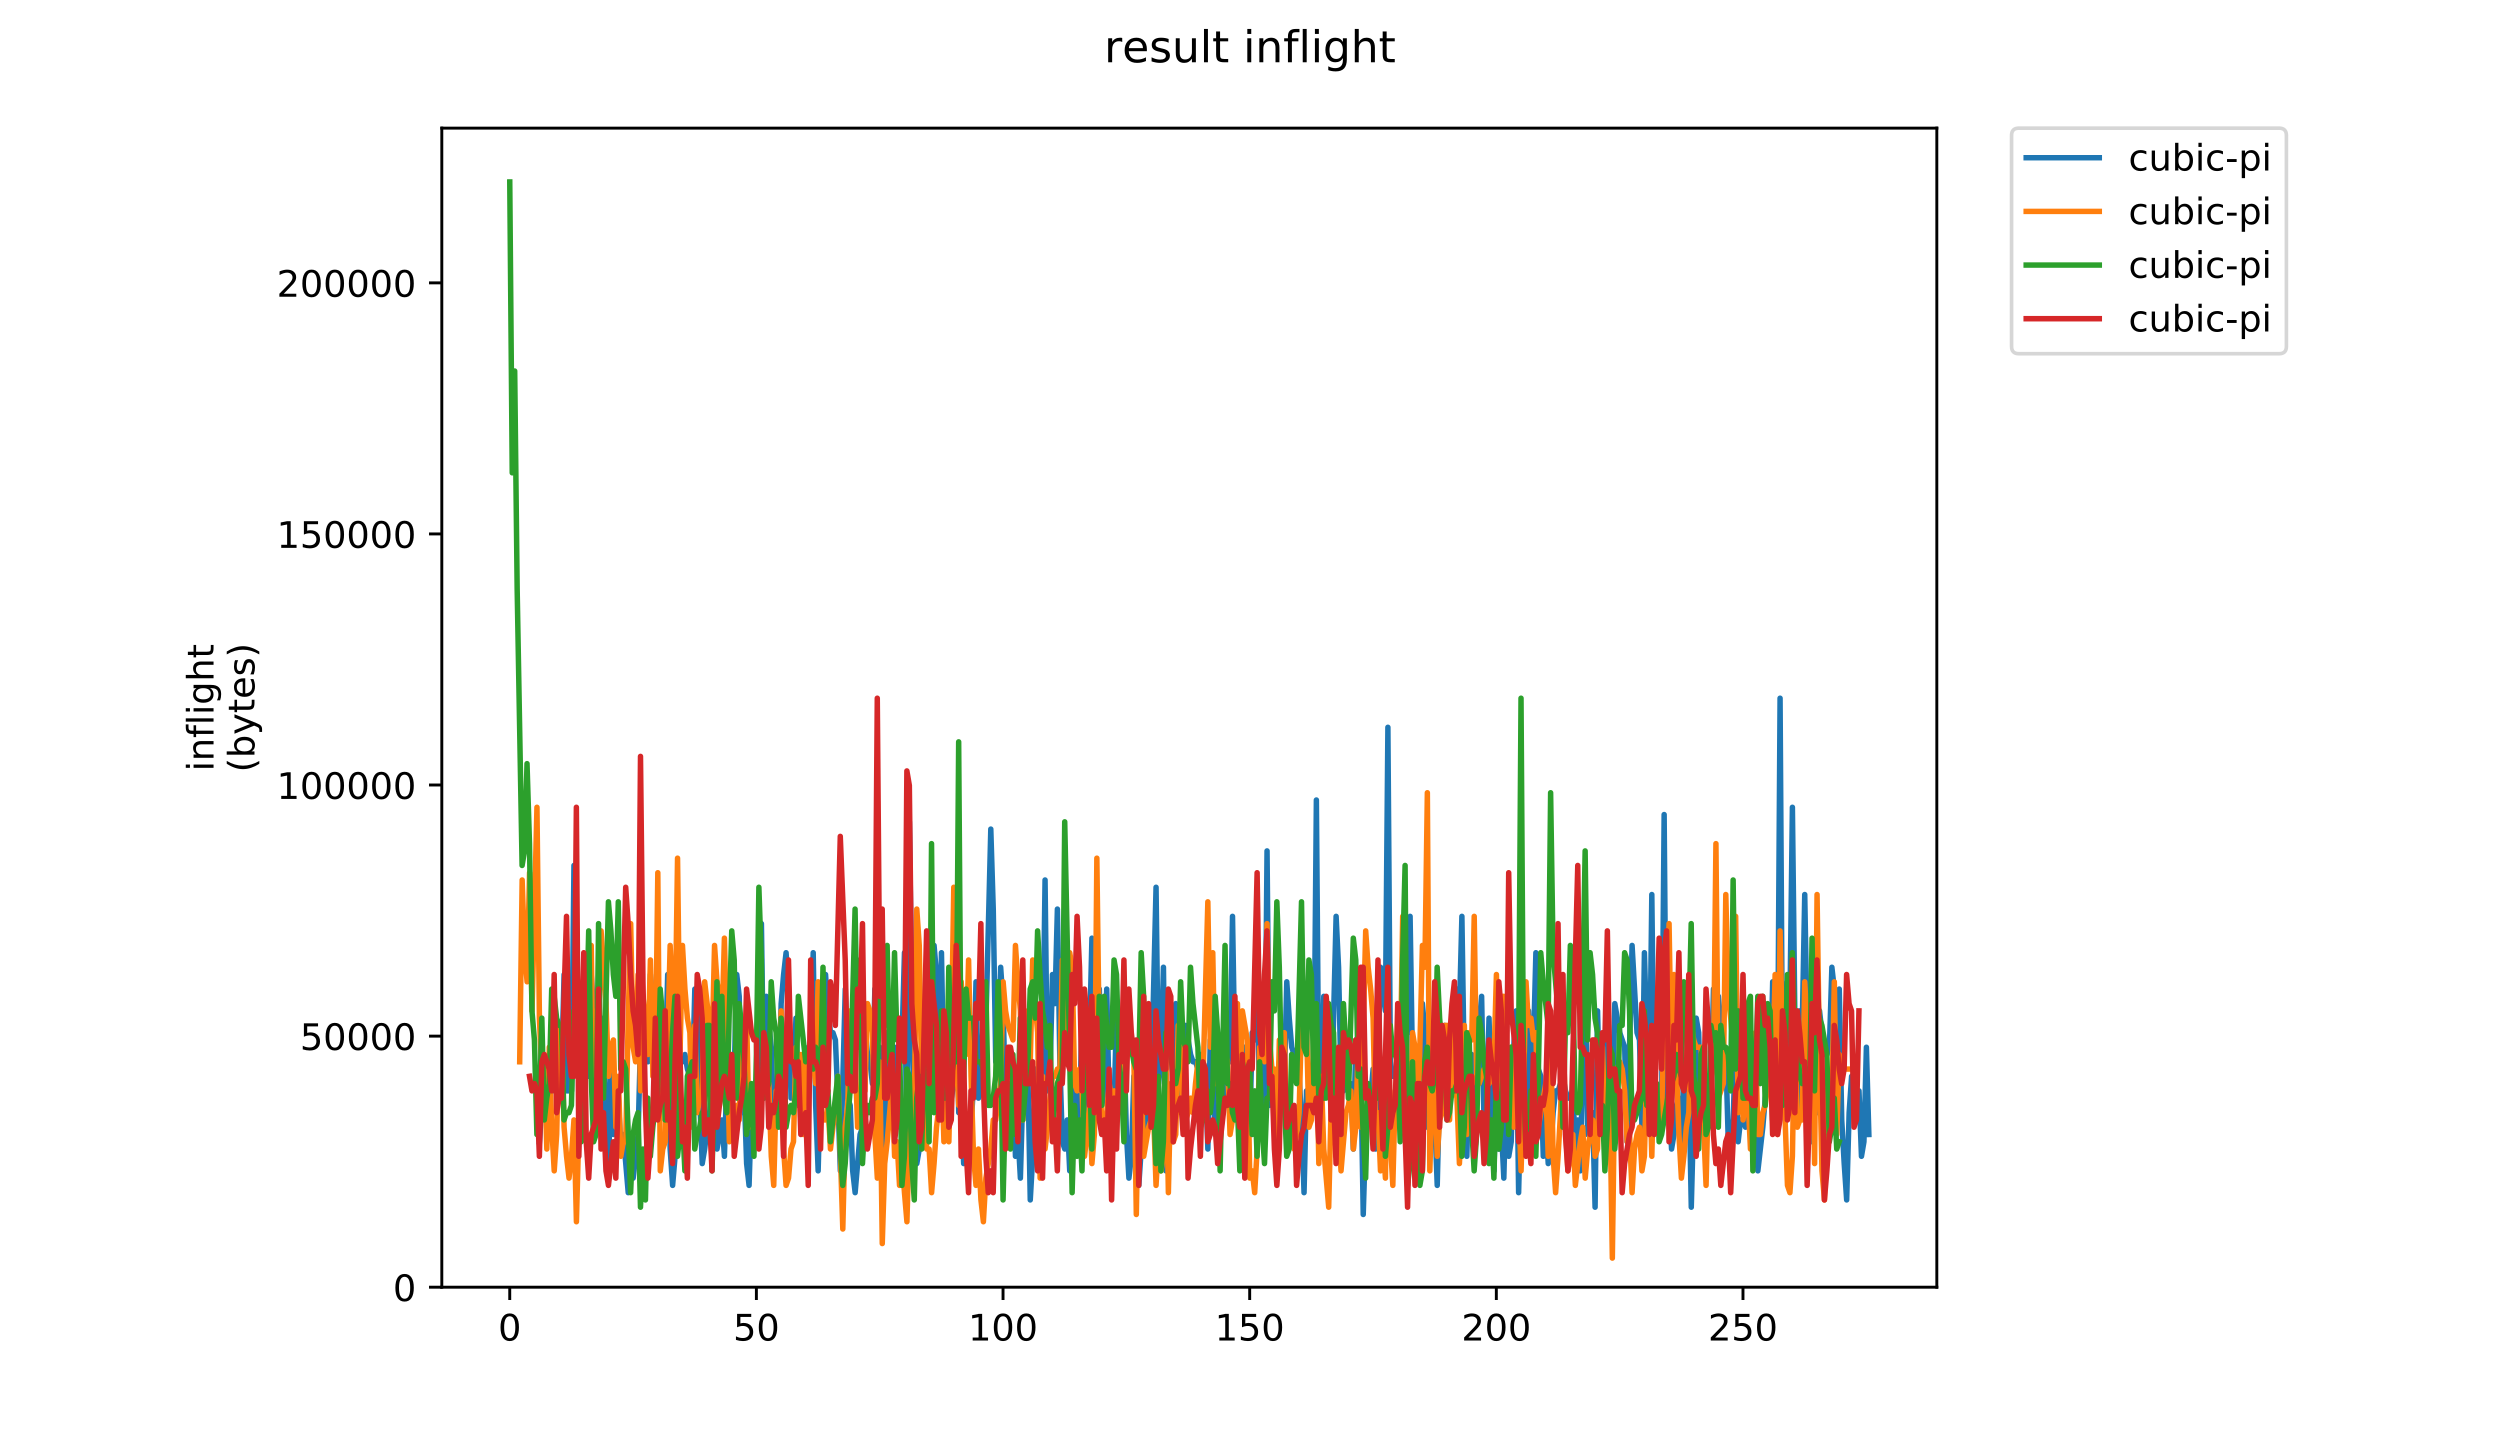<?xml version="1.0" encoding="utf-8" standalone="no"?>
<!DOCTYPE svg PUBLIC "-//W3C//DTD SVG 1.1//EN"
  "http://www.w3.org/Graphics/SVG/1.1/DTD/svg11.dtd">
<!-- Created with matplotlib (https://matplotlib.org/) -->
<svg height="396pt" version="1.1" viewBox="0 0 684 396" width="684pt" xmlns="http://www.w3.org/2000/svg" xmlns:xlink="http://www.w3.org/1999/xlink">
 <defs>
  <style type="text/css">
*{stroke-linecap:butt;stroke-linejoin:round;}
  </style>
 </defs>
 <g id="figure_1">
  <g id="patch_1">
   <path d="M 0 396 
L 684 396 
L 684 0 
L 0 0 
z
" style="fill:#ffffff;"/>
  </g>
  <g id="axes_1">
   <g id="patch_2">
    <path d="M 120.879 352.174 
L 529.913 352.174 
L 529.913 35.062 
L 120.879 35.062 
z
" style="fill:#ffffff;"/>
   </g>
   <g id="matplotlib.axis_1">
    <g id="xtick_1">
     <g id="line2d_1">
      <defs>
       <path d="M 0 0 
L 0 3.5 
" id="m11967d2ea1" style="stroke:#000000;stroke-width:0.8;"/>
      </defs>
      <g>
       <use style="stroke:#000000;stroke-width:0.8;" x="139.464" xlink:href="#m11967d2ea1" y="352.174"/>
      </g>
     </g>
     <g id="text_1">
      <!-- 0 -->
      <defs>
       <path d="M 31.781 66.406 
Q 24.172 66.406 20.328 58.906 
Q 16.5 51.422 16.5 36.375 
Q 16.5 21.391 20.328 13.891 
Q 24.172 6.391 31.781 6.391 
Q 39.453 6.391 43.281 13.891 
Q 47.125 21.391 47.125 36.375 
Q 47.125 51.422 43.281 58.906 
Q 39.453 66.406 31.781 66.406 
z
M 31.781 74.219 
Q 44.047 74.219 50.516 64.516 
Q 56.984 54.828 56.984 36.375 
Q 56.984 17.969 50.516 8.266 
Q 44.047 -1.422 31.781 -1.422 
Q 19.531 -1.422 13.062 8.266 
Q 6.594 17.969 6.594 36.375 
Q 6.594 54.828 13.062 64.516 
Q 19.531 74.219 31.781 74.219 
z
" id="DejaVuSans-48"/>
      </defs>
      <g transform="translate(136.283 366.773)scale(0.1 -0.1)">
       <use xlink:href="#DejaVuSans-48"/>
      </g>
     </g>
    </g>
    <g id="xtick_2">
     <g id="line2d_2">
      <g>
       <use style="stroke:#000000;stroke-width:0.8;" x="206.947" xlink:href="#m11967d2ea1" y="352.174"/>
      </g>
     </g>
     <g id="text_2">
      <!-- 50 -->
      <defs>
       <path d="M 10.797 72.906 
L 49.516 72.906 
L 49.516 64.594 
L 19.828 64.594 
L 19.828 46.734 
Q 21.969 47.469 24.109 47.828 
Q 26.266 48.188 28.422 48.188 
Q 40.625 48.188 47.75 41.5 
Q 54.891 34.812 54.891 23.391 
Q 54.891 11.625 47.562 5.094 
Q 40.234 -1.422 26.906 -1.422 
Q 22.312 -1.422 17.547 -0.641 
Q 12.797 0.141 7.719 1.703 
L 7.719 11.625 
Q 12.109 9.234 16.797 8.062 
Q 21.484 6.891 26.703 6.891 
Q 35.156 6.891 40.078 11.328 
Q 45.016 15.766 45.016 23.391 
Q 45.016 31 40.078 35.438 
Q 35.156 39.891 26.703 39.891 
Q 22.75 39.891 18.812 39.016 
Q 14.891 38.141 10.797 36.281 
z
" id="DejaVuSans-53"/>
      </defs>
      <g transform="translate(200.585 366.773)scale(0.1 -0.1)">
       <use xlink:href="#DejaVuSans-53"/>
       <use x="63.623" xlink:href="#DejaVuSans-48"/>
      </g>
     </g>
    </g>
    <g id="xtick_3">
     <g id="line2d_3">
      <g>
       <use style="stroke:#000000;stroke-width:0.8;" x="274.43" xlink:href="#m11967d2ea1" y="352.174"/>
      </g>
     </g>
     <g id="text_3">
      <!-- 100 -->
      <defs>
       <path d="M 12.406 8.297 
L 28.516 8.297 
L 28.516 63.922 
L 10.984 60.406 
L 10.984 69.391 
L 28.422 72.906 
L 38.281 72.906 
L 38.281 8.297 
L 54.391 8.297 
L 54.391 0 
L 12.406 0 
z
" id="DejaVuSans-49"/>
      </defs>
      <g transform="translate(264.886 366.773)scale(0.1 -0.1)">
       <use xlink:href="#DejaVuSans-49"/>
       <use x="63.623" xlink:href="#DejaVuSans-48"/>
       <use x="127.246" xlink:href="#DejaVuSans-48"/>
      </g>
     </g>
    </g>
    <g id="xtick_4">
     <g id="line2d_4">
      <g>
       <use style="stroke:#000000;stroke-width:0.8;" x="341.913" xlink:href="#m11967d2ea1" y="352.174"/>
      </g>
     </g>
     <g id="text_4">
      <!-- 150 -->
      <g transform="translate(332.369 366.773)scale(0.1 -0.1)">
       <use xlink:href="#DejaVuSans-49"/>
       <use x="63.623" xlink:href="#DejaVuSans-53"/>
       <use x="127.246" xlink:href="#DejaVuSans-48"/>
      </g>
     </g>
    </g>
    <g id="xtick_5">
     <g id="line2d_5">
      <g>
       <use style="stroke:#000000;stroke-width:0.8;" x="409.396" xlink:href="#m11967d2ea1" y="352.174"/>
      </g>
     </g>
     <g id="text_5">
      <!-- 200 -->
      <defs>
       <path d="M 19.188 8.297 
L 53.609 8.297 
L 53.609 0 
L 7.328 0 
L 7.328 8.297 
Q 12.938 14.109 22.625 23.891 
Q 32.328 33.688 34.812 36.531 
Q 39.547 41.844 41.422 45.531 
Q 43.312 49.219 43.312 52.781 
Q 43.312 58.594 39.234 62.25 
Q 35.156 65.922 28.609 65.922 
Q 23.969 65.922 18.812 64.312 
Q 13.672 62.703 7.812 59.422 
L 7.812 69.391 
Q 13.766 71.781 18.938 73 
Q 24.125 74.219 28.422 74.219 
Q 39.75 74.219 46.484 68.547 
Q 53.219 62.891 53.219 53.422 
Q 53.219 48.922 51.531 44.891 
Q 49.859 40.875 45.406 35.406 
Q 44.188 33.984 37.641 27.219 
Q 31.109 20.453 19.188 8.297 
z
" id="DejaVuSans-50"/>
      </defs>
      <g transform="translate(399.852 366.773)scale(0.1 -0.1)">
       <use xlink:href="#DejaVuSans-50"/>
       <use x="63.623" xlink:href="#DejaVuSans-48"/>
       <use x="127.246" xlink:href="#DejaVuSans-48"/>
      </g>
     </g>
    </g>
    <g id="xtick_6">
     <g id="line2d_6">
      <g>
       <use style="stroke:#000000;stroke-width:0.8;" x="476.879" xlink:href="#m11967d2ea1" y="352.174"/>
      </g>
     </g>
     <g id="text_6">
      <!-- 250 -->
      <g transform="translate(467.335 366.773)scale(0.1 -0.1)">
       <use xlink:href="#DejaVuSans-50"/>
       <use x="63.623" xlink:href="#DejaVuSans-53"/>
       <use x="127.246" xlink:href="#DejaVuSans-48"/>
      </g>
     </g>
    </g>
   </g>
   <g id="matplotlib.axis_2">
    <g id="ytick_1">
     <g id="line2d_7">
      <defs>
       <path d="M 0 0 
L -3.5 0 
" id="m19a91e8e58" style="stroke:#000000;stroke-width:0.8;"/>
      </defs>
      <g>
       <use style="stroke:#000000;stroke-width:0.8;" x="120.879" xlink:href="#m19a91e8e58" y="352.174"/>
      </g>
     </g>
     <g id="text_7">
      <!-- 0 -->
      <g transform="translate(107.516 355.973)scale(0.1 -0.1)">
       <use xlink:href="#DejaVuSans-48"/>
      </g>
     </g>
    </g>
    <g id="ytick_2">
     <g id="line2d_8">
      <g>
       <use style="stroke:#000000;stroke-width:0.8;" x="120.879" xlink:href="#m19a91e8e58" y="283.479"/>
      </g>
     </g>
     <g id="text_8">
      <!-- 50000 -->
      <g transform="translate(82.066 287.278)scale(0.1 -0.1)">
       <use xlink:href="#DejaVuSans-53"/>
       <use x="63.623" xlink:href="#DejaVuSans-48"/>
       <use x="127.246" xlink:href="#DejaVuSans-48"/>
       <use x="190.869" xlink:href="#DejaVuSans-48"/>
       <use x="254.492" xlink:href="#DejaVuSans-48"/>
      </g>
     </g>
    </g>
    <g id="ytick_3">
     <g id="line2d_9">
      <g>
       <use style="stroke:#000000;stroke-width:0.8;" x="120.879" xlink:href="#m19a91e8e58" y="214.784"/>
      </g>
     </g>
     <g id="text_9">
      <!-- 100000 -->
      <g transform="translate(75.704 218.583)scale(0.1 -0.1)">
       <use xlink:href="#DejaVuSans-49"/>
       <use x="63.623" xlink:href="#DejaVuSans-48"/>
       <use x="127.246" xlink:href="#DejaVuSans-48"/>
       <use x="190.869" xlink:href="#DejaVuSans-48"/>
       <use x="254.492" xlink:href="#DejaVuSans-48"/>
       <use x="318.115" xlink:href="#DejaVuSans-48"/>
      </g>
     </g>
    </g>
    <g id="ytick_4">
     <g id="line2d_10">
      <g>
       <use style="stroke:#000000;stroke-width:0.8;" x="120.879" xlink:href="#m19a91e8e58" y="146.089"/>
      </g>
     </g>
     <g id="text_10">
      <!-- 150000 -->
      <g transform="translate(75.704 149.888)scale(0.1 -0.1)">
       <use xlink:href="#DejaVuSans-49"/>
       <use x="63.623" xlink:href="#DejaVuSans-53"/>
       <use x="127.246" xlink:href="#DejaVuSans-48"/>
       <use x="190.869" xlink:href="#DejaVuSans-48"/>
       <use x="254.492" xlink:href="#DejaVuSans-48"/>
       <use x="318.115" xlink:href="#DejaVuSans-48"/>
      </g>
     </g>
    </g>
    <g id="ytick_5">
     <g id="line2d_11">
      <g>
       <use style="stroke:#000000;stroke-width:0.8;" x="120.879" xlink:href="#m19a91e8e58" y="77.394"/>
      </g>
     </g>
     <g id="text_11">
      <!-- 200000 -->
      <g transform="translate(75.704 81.193)scale(0.1 -0.1)">
       <use xlink:href="#DejaVuSans-50"/>
       <use x="63.623" xlink:href="#DejaVuSans-48"/>
       <use x="127.246" xlink:href="#DejaVuSans-48"/>
       <use x="190.869" xlink:href="#DejaVuSans-48"/>
       <use x="254.492" xlink:href="#DejaVuSans-48"/>
       <use x="318.115" xlink:href="#DejaVuSans-48"/>
      </g>
     </g>
    </g>
    <g id="text_12">
     <!-- inflight -->
     <defs>
      <path d="M 9.422 54.688 
L 18.406 54.688 
L 18.406 0 
L 9.422 0 
z
M 9.422 75.984 
L 18.406 75.984 
L 18.406 64.594 
L 9.422 64.594 
z
" id="DejaVuSans-105"/>
      <path d="M 54.891 33.016 
L 54.891 0 
L 45.906 0 
L 45.906 32.719 
Q 45.906 40.484 42.875 44.328 
Q 39.844 48.188 33.797 48.188 
Q 26.516 48.188 22.312 43.547 
Q 18.109 38.922 18.109 30.906 
L 18.109 0 
L 9.078 0 
L 9.078 54.688 
L 18.109 54.688 
L 18.109 46.188 
Q 21.344 51.125 25.703 53.562 
Q 30.078 56 35.797 56 
Q 45.219 56 50.047 50.172 
Q 54.891 44.344 54.891 33.016 
z
" id="DejaVuSans-110"/>
      <path d="M 37.109 75.984 
L 37.109 68.5 
L 28.516 68.5 
Q 23.688 68.5 21.797 66.547 
Q 19.922 64.594 19.922 59.516 
L 19.922 54.688 
L 34.719 54.688 
L 34.719 47.703 
L 19.922 47.703 
L 19.922 0 
L 10.891 0 
L 10.891 47.703 
L 2.297 47.703 
L 2.297 54.688 
L 10.891 54.688 
L 10.891 58.5 
Q 10.891 67.625 15.141 71.797 
Q 19.391 75.984 28.609 75.984 
z
" id="DejaVuSans-102"/>
      <path d="M 9.422 75.984 
L 18.406 75.984 
L 18.406 0 
L 9.422 0 
z
" id="DejaVuSans-108"/>
      <path d="M 45.406 27.984 
Q 45.406 37.75 41.375 43.109 
Q 37.359 48.484 30.078 48.484 
Q 22.859 48.484 18.828 43.109 
Q 14.797 37.75 14.797 27.984 
Q 14.797 18.266 18.828 12.891 
Q 22.859 7.516 30.078 7.516 
Q 37.359 7.516 41.375 12.891 
Q 45.406 18.266 45.406 27.984 
z
M 54.391 6.781 
Q 54.391 -7.172 48.188 -13.984 
Q 42 -20.797 29.203 -20.797 
Q 24.469 -20.797 20.266 -20.094 
Q 16.062 -19.391 12.109 -17.922 
L 12.109 -9.188 
Q 16.062 -11.328 19.922 -12.344 
Q 23.781 -13.375 27.781 -13.375 
Q 36.625 -13.375 41.016 -8.766 
Q 45.406 -4.156 45.406 5.172 
L 45.406 9.625 
Q 42.625 4.781 38.281 2.391 
Q 33.938 0 27.875 0 
Q 17.828 0 11.672 7.656 
Q 5.516 15.328 5.516 27.984 
Q 5.516 40.672 11.672 48.328 
Q 17.828 56 27.875 56 
Q 33.938 56 38.281 53.609 
Q 42.625 51.219 45.406 46.391 
L 45.406 54.688 
L 54.391 54.688 
z
" id="DejaVuSans-103"/>
      <path d="M 54.891 33.016 
L 54.891 0 
L 45.906 0 
L 45.906 32.719 
Q 45.906 40.484 42.875 44.328 
Q 39.844 48.188 33.797 48.188 
Q 26.516 48.188 22.312 43.547 
Q 18.109 38.922 18.109 30.906 
L 18.109 0 
L 9.078 0 
L 9.078 75.984 
L 18.109 75.984 
L 18.109 46.188 
Q 21.344 51.125 25.703 53.562 
Q 30.078 56 35.797 56 
Q 45.219 56 50.047 50.172 
Q 54.891 44.344 54.891 33.016 
z
" id="DejaVuSans-104"/>
      <path d="M 18.312 70.219 
L 18.312 54.688 
L 36.812 54.688 
L 36.812 47.703 
L 18.312 47.703 
L 18.312 18.016 
Q 18.312 11.328 20.141 9.422 
Q 21.969 7.516 27.594 7.516 
L 36.812 7.516 
L 36.812 0 
L 27.594 0 
Q 17.188 0 13.234 3.875 
Q 9.281 7.766 9.281 18.016 
L 9.281 47.703 
L 2.688 47.703 
L 2.688 54.688 
L 9.281 54.688 
L 9.281 70.219 
z
" id="DejaVuSans-116"/>
     </defs>
     <g transform="translate(58.426 211.018)rotate(-90)scale(0.1 -0.1)">
      <use xlink:href="#DejaVuSans-105"/>
      <use x="27.783" xlink:href="#DejaVuSans-110"/>
      <use x="91.162" xlink:href="#DejaVuSans-102"/>
      <use x="126.367" xlink:href="#DejaVuSans-108"/>
      <use x="154.15" xlink:href="#DejaVuSans-105"/>
      <use x="181.934" xlink:href="#DejaVuSans-103"/>
      <use x="245.41" xlink:href="#DejaVuSans-104"/>
      <use x="308.789" xlink:href="#DejaVuSans-116"/>
     </g>
     <!-- (bytes) -->
     <defs>
      <path d="M 31 75.875 
Q 24.469 64.656 21.281 53.656 
Q 18.109 42.672 18.109 31.391 
Q 18.109 20.125 21.312 9.062 
Q 24.516 -2 31 -13.188 
L 23.188 -13.188 
Q 15.875 -1.703 12.234 9.375 
Q 8.594 20.453 8.594 31.391 
Q 8.594 42.281 12.203 53.312 
Q 15.828 64.359 23.188 75.875 
z
" id="DejaVuSans-40"/>
      <path d="M 48.688 27.297 
Q 48.688 37.203 44.609 42.844 
Q 40.531 48.484 33.406 48.484 
Q 26.266 48.484 22.188 42.844 
Q 18.109 37.203 18.109 27.297 
Q 18.109 17.391 22.188 11.75 
Q 26.266 6.109 33.406 6.109 
Q 40.531 6.109 44.609 11.75 
Q 48.688 17.391 48.688 27.297 
z
M 18.109 46.391 
Q 20.953 51.266 25.266 53.625 
Q 29.594 56 35.594 56 
Q 45.562 56 51.781 48.094 
Q 58.016 40.188 58.016 27.297 
Q 58.016 14.406 51.781 6.484 
Q 45.562 -1.422 35.594 -1.422 
Q 29.594 -1.422 25.266 0.953 
Q 20.953 3.328 18.109 8.203 
L 18.109 0 
L 9.078 0 
L 9.078 75.984 
L 18.109 75.984 
z
" id="DejaVuSans-98"/>
      <path d="M 32.172 -5.078 
Q 28.375 -14.844 24.75 -17.812 
Q 21.141 -20.797 15.094 -20.797 
L 7.906 -20.797 
L 7.906 -13.281 
L 13.188 -13.281 
Q 16.891 -13.281 18.938 -11.516 
Q 21 -9.766 23.484 -3.219 
L 25.094 0.875 
L 2.984 54.688 
L 12.5 54.688 
L 29.594 11.922 
L 46.688 54.688 
L 56.203 54.688 
z
" id="DejaVuSans-121"/>
      <path d="M 56.203 29.594 
L 56.203 25.203 
L 14.891 25.203 
Q 15.484 15.922 20.484 11.062 
Q 25.484 6.203 34.422 6.203 
Q 39.594 6.203 44.453 7.469 
Q 49.312 8.734 54.109 11.281 
L 54.109 2.781 
Q 49.266 0.734 44.188 -0.344 
Q 39.109 -1.422 33.891 -1.422 
Q 20.797 -1.422 13.156 6.188 
Q 5.516 13.812 5.516 26.812 
Q 5.516 40.234 12.766 48.109 
Q 20.016 56 32.328 56 
Q 43.359 56 49.781 48.891 
Q 56.203 41.797 56.203 29.594 
z
M 47.219 32.234 
Q 47.125 39.594 43.094 43.984 
Q 39.062 48.391 32.422 48.391 
Q 24.906 48.391 20.391 44.141 
Q 15.875 39.891 15.188 32.172 
z
" id="DejaVuSans-101"/>
      <path d="M 44.281 53.078 
L 44.281 44.578 
Q 40.484 46.531 36.375 47.5 
Q 32.281 48.484 27.875 48.484 
Q 21.188 48.484 17.844 46.438 
Q 14.5 44.391 14.5 40.281 
Q 14.5 37.156 16.891 35.375 
Q 19.281 33.594 26.516 31.984 
L 29.594 31.297 
Q 39.156 29.25 43.188 25.516 
Q 47.219 21.781 47.219 15.094 
Q 47.219 7.469 41.188 3.016 
Q 35.156 -1.422 24.609 -1.422 
Q 20.219 -1.422 15.453 -0.562 
Q 10.688 0.297 5.422 2 
L 5.422 11.281 
Q 10.406 8.688 15.234 7.391 
Q 20.062 6.109 24.812 6.109 
Q 31.156 6.109 34.562 8.281 
Q 37.984 10.453 37.984 14.406 
Q 37.984 18.062 35.516 20.016 
Q 33.062 21.969 24.703 23.781 
L 21.578 24.516 
Q 13.234 26.266 9.516 29.906 
Q 5.812 33.547 5.812 39.891 
Q 5.812 47.609 11.281 51.797 
Q 16.75 56 26.812 56 
Q 31.781 56 36.172 55.266 
Q 40.578 54.547 44.281 53.078 
z
" id="DejaVuSans-115"/>
      <path d="M 8.016 75.875 
L 15.828 75.875 
Q 23.141 64.359 26.781 53.312 
Q 30.422 42.281 30.422 31.391 
Q 30.422 20.453 26.781 9.375 
Q 23.141 -1.703 15.828 -13.188 
L 8.016 -13.188 
Q 14.5 -2 17.703 9.062 
Q 20.906 20.125 20.906 31.391 
Q 20.906 42.672 17.703 53.656 
Q 14.5 64.656 8.016 75.875 
z
" id="DejaVuSans-41"/>
     </defs>
     <g transform="translate(69.624 211.295)rotate(-90)scale(0.1 -0.1)">
      <use xlink:href="#DejaVuSans-40"/>
      <use x="39.014" xlink:href="#DejaVuSans-98"/>
      <use x="102.49" xlink:href="#DejaVuSans-121"/>
      <use x="161.67" xlink:href="#DejaVuSans-116"/>
      <use x="200.879" xlink:href="#DejaVuSans-101"/>
      <use x="262.402" xlink:href="#DejaVuSans-115"/>
      <use x="314.502" xlink:href="#DejaVuSans-41"/>
     </g>
    </g>
   </g>
   <g id="line2d_12">
    <path clip-path="url(#p0a47ffefda)" d="M 147.588 312.386 
L 148.263 302.439 
L 148.938 300.45 
L 149.612 300.45 
L 150.287 298.46 
L 150.962 294.481 
L 151.637 298.46 
L 152.312 298.46 
L 152.987 296.471 
L 153.661 292.492 
L 154.336 266.63 
L 155.011 298.46 
L 156.361 298.46 
L 157.036 236.788 
L 157.71 274.587 
L 158.385 282.545 
L 159.06 286.524 
L 160.41 290.503 
L 161.084 294.481 
L 161.759 266.63 
L 162.434 276.577 
L 163.109 282.545 
L 163.784 306.418 
L 164.459 306.418 
L 165.133 278.566 
L 165.808 306.418 
L 166.483 320.344 
L 167.158 292.492 
L 167.833 310.397 
L 168.508 298.46 
L 169.182 300.45 
L 169.857 314.375 
L 170.532 310.397 
L 171.882 326.312 
L 172.557 318.354 
L 173.231 322.333 
L 174.581 310.397 
L 175.256 284.534 
L 175.931 288.513 
L 176.606 288.513 
L 177.28 290.503 
L 177.955 266.63 
L 178.63 274.587 
L 179.305 280.555 
L 179.98 284.534 
L 180.655 290.503 
L 181.329 290.503 
L 182.004 292.492 
L 182.679 266.63 
L 183.354 314.375 
L 184.029 324.322 
L 184.703 316.365 
L 185.378 290.503 
L 186.728 290.503 
L 187.403 288.513 
L 188.078 292.492 
L 189.427 296.471 
L 190.102 270.608 
L 190.777 272.598 
L 191.452 300.45 
L 192.127 318.354 
L 192.801 314.375 
L 193.476 308.407 
L 194.151 304.428 
L 194.826 298.46 
L 195.501 298.46 
L 196.176 314.375 
L 197.525 306.418 
L 198.2 316.365 
L 198.875 294.481 
L 199.55 292.492 
L 200.899 292.492 
L 201.574 266.63 
L 202.249 272.598 
L 202.924 304.428 
L 203.599 298.46 
L 204.274 318.354 
L 204.948 324.322 
L 205.623 302.439 
L 206.298 302.439 
L 206.973 300.45 
L 207.648 300.45 
L 208.322 252.704 
L 208.997 300.45 
L 209.672 272.598 
L 210.347 280.555 
L 211.022 286.524 
L 211.697 308.407 
L 212.371 304.428 
L 213.046 302.439 
L 213.721 274.587 
L 214.396 266.63 
L 215.071 260.661 
L 215.746 270.608 
L 216.42 300.45 
L 217.095 298.46 
L 217.77 278.566 
L 218.445 302.439 
L 219.12 302.439 
L 219.795 298.46 
L 220.469 300.45 
L 221.144 286.524 
L 221.819 286.524 
L 222.494 260.661 
L 223.169 302.439 
L 223.844 320.344 
L 224.518 294.481 
L 225.193 296.471 
L 225.868 266.63 
L 226.543 276.577 
L 227.218 282.545 
L 227.893 282.545 
L 228.567 284.534 
L 229.242 300.45 
L 229.917 320.344 
L 231.267 270.608 
L 231.941 300.45 
L 232.616 302.439 
L 233.291 320.344 
L 233.966 326.312 
L 235.316 310.397 
L 235.99 308.407 
L 236.665 280.555 
L 237.34 288.513 
L 238.015 290.503 
L 238.69 296.471 
L 239.365 270.608 
L 240.039 302.439 
L 240.714 286.524 
L 241.389 318.354 
L 242.064 314.375 
L 242.739 282.545 
L 243.414 288.513 
L 244.088 286.524 
L 244.763 286.524 
L 245.438 308.407 
L 246.113 282.545 
L 246.788 284.534 
L 247.463 260.661 
L 248.137 318.354 
L 248.812 224.852 
L 249.487 274.587 
L 250.162 304.428 
L 250.837 318.354 
L 251.512 314.375 
L 252.186 288.513 
L 252.861 290.503 
L 253.536 310.397 
L 254.211 282.545 
L 254.886 282.545 
L 255.56 258.672 
L 256.235 266.63 
L 256.91 300.45 
L 257.585 260.661 
L 258.26 298.46 
L 258.935 294.481 
L 259.609 300.45 
L 260.284 300.45 
L 260.959 296.471 
L 261.634 270.608 
L 262.309 304.428 
L 262.984 302.439 
L 263.658 318.354 
L 264.333 310.397 
L 265.008 306.418 
L 265.683 308.407 
L 266.358 296.471 
L 267.033 268.619 
L 267.707 300.45 
L 268.382 298.46 
L 269.057 276.577 
L 269.732 280.555 
L 271.082 226.841 
L 271.756 248.725 
L 272.431 290.503 
L 273.106 290.503 
L 273.781 264.64 
L 274.456 274.587 
L 275.131 304.428 
L 275.805 300.45 
L 277.155 296.471 
L 277.83 316.365 
L 278.505 310.397 
L 279.179 322.333 
L 279.854 298.46 
L 280.529 294.481 
L 281.204 292.492 
L 281.879 328.301 
L 282.554 316.365 
L 283.228 292.492 
L 283.903 314.375 
L 284.578 320.344 
L 285.253 290.503 
L 285.928 240.767 
L 286.603 298.46 
L 287.277 294.481 
L 287.952 266.63 
L 288.627 274.587 
L 289.302 248.725 
L 289.977 290.503 
L 290.652 312.386 
L 291.326 314.375 
L 292.001 306.418 
L 292.676 320.344 
L 293.351 312.386 
L 294.026 292.492 
L 294.701 308.407 
L 295.375 304.428 
L 296.05 278.566 
L 296.725 308.407 
L 297.4 282.545 
L 298.075 284.534 
L 298.75 256.683 
L 299.424 292.492 
L 300.099 294.481 
L 300.774 270.608 
L 301.449 302.439 
L 302.124 298.46 
L 302.798 270.608 
L 303.473 302.439 
L 304.148 306.418 
L 304.823 302.439 
L 305.498 276.577 
L 306.173 282.545 
L 307.522 286.524 
L 308.197 310.397 
L 308.872 322.333 
L 309.547 316.365 
L 310.222 294.481 
L 310.896 306.418 
L 311.571 324.322 
L 312.246 314.375 
L 312.921 314.375 
L 314.271 302.439 
L 314.945 298.46 
L 316.295 242.757 
L 316.97 296.471 
L 317.645 290.503 
L 318.32 264.64 
L 318.994 320.344 
L 319.669 316.365 
L 320.344 308.407 
L 321.019 306.418 
L 321.694 274.587 
L 322.368 280.555 
L 323.043 304.428 
L 323.718 300.45 
L 324.393 280.555 
L 325.743 288.513 
L 326.417 290.503 
L 327.092 290.503 
L 327.767 292.492 
L 328.442 288.513 
L 329.792 292.492 
L 330.466 314.375 
L 331.141 284.534 
L 331.816 290.503 
L 332.491 310.397 
L 333.841 310.397 
L 334.515 304.428 
L 335.19 300.45 
L 335.865 282.545 
L 336.54 290.503 
L 337.215 250.714 
L 337.89 290.503 
L 338.564 292.492 
L 339.239 310.397 
L 339.914 286.524 
L 341.264 286.524 
L 341.939 308.407 
L 342.613 282.545 
L 343.288 284.534 
L 343.963 260.661 
L 344.638 306.418 
L 345.313 280.555 
L 345.988 306.418 
L 346.662 232.81 
L 347.337 302.439 
L 348.687 294.481 
L 349.362 296.471 
L 350.036 290.503 
L 350.711 296.471 
L 351.386 296.471 
L 352.061 268.619 
L 352.736 278.566 
L 353.411 286.524 
L 354.085 288.513 
L 354.76 294.481 
L 355.435 294.481 
L 356.11 306.418 
L 356.785 326.312 
L 357.46 298.46 
L 358.134 298.46 
L 358.809 296.471 
L 359.484 296.471 
L 360.159 218.884 
L 360.834 300.45 
L 361.509 300.45 
L 362.183 272.598 
L 362.858 278.566 
L 363.533 282.545 
L 364.208 304.428 
L 365.558 250.714 
L 366.232 264.64 
L 366.907 296.471 
L 367.582 298.46 
L 368.257 294.481 
L 368.932 296.471 
L 369.606 296.471 
L 370.281 314.375 
L 370.956 284.534 
L 371.631 286.524 
L 372.306 292.492 
L 372.981 332.28 
L 373.655 310.397 
L 374.33 304.428 
L 375.005 300.45 
L 375.68 292.492 
L 376.355 314.375 
L 377.704 264.64 
L 379.054 276.577 
L 379.729 198.99 
L 380.404 290.503 
L 381.079 294.481 
L 382.428 294.481 
L 383.778 290.503 
L 384.453 262.651 
L 385.128 282.545 
L 385.802 250.714 
L 386.477 292.492 
L 387.152 296.471 
L 388.502 300.45 
L 389.177 274.587 
L 389.851 282.545 
L 390.526 308.407 
L 391.201 282.545 
L 391.876 288.513 
L 393.225 324.322 
L 393.9 296.471 
L 394.575 298.46 
L 395.25 280.555 
L 395.925 290.503 
L 396.6 294.481 
L 397.949 298.46 
L 398.624 270.608 
L 399.299 276.577 
L 399.974 250.714 
L 400.649 294.481 
L 401.323 316.365 
L 401.998 290.503 
L 402.673 288.513 
L 403.348 298.46 
L 404.023 294.481 
L 404.698 280.555 
L 405.372 272.598 
L 406.047 308.407 
L 406.722 302.439 
L 407.397 278.566 
L 408.072 302.439 
L 408.747 320.344 
L 409.421 294.481 
L 410.096 314.375 
L 410.771 308.407 
L 411.446 322.333 
L 412.121 296.471 
L 412.796 316.365 
L 413.47 312.386 
L 414.145 286.524 
L 414.82 276.577 
L 415.495 326.312 
L 416.17 298.46 
L 416.844 298.46 
L 417.519 302.439 
L 418.194 276.577 
L 418.869 298.46 
L 419.544 286.524 
L 420.219 260.661 
L 420.893 292.492 
L 421.568 294.481 
L 422.243 316.365 
L 422.918 306.418 
L 423.593 318.354 
L 424.268 314.375 
L 424.942 304.428 
L 425.617 298.46 
L 426.292 298.46 
L 427.642 294.481 
L 428.317 298.46 
L 428.991 300.45 
L 429.666 300.45 
L 430.341 298.46 
L 431.016 314.375 
L 431.691 306.418 
L 432.366 320.344 
L 433.715 260.661 
L 434.39 310.397 
L 435.065 308.407 
L 435.74 304.428 
L 436.415 330.291 
L 437.089 276.577 
L 437.764 304.428 
L 438.439 298.46 
L 439.114 298.46 
L 439.789 268.619 
L 440.463 302.439 
L 441.138 306.418 
L 441.813 274.587 
L 443.163 282.545 
L 444.512 286.524 
L 445.187 312.386 
L 446.537 258.672 
L 447.887 282.545 
L 448.561 284.534 
L 449.236 308.407 
L 449.911 260.661 
L 450.586 284.534 
L 451.261 300.45 
L 451.936 244.746 
L 452.61 302.439 
L 453.285 300.45 
L 454.635 300.45 
L 455.31 222.863 
L 455.985 304.428 
L 456.659 300.45 
L 457.334 314.375 
L 458.009 310.397 
L 458.684 302.439 
L 459.359 300.45 
L 460.034 316.365 
L 460.708 290.503 
L 461.383 308.407 
L 462.058 294.481 
L 462.733 330.291 
L 464.082 278.566 
L 464.757 282.545 
L 465.432 308.407 
L 466.107 304.428 
L 466.782 304.428 
L 467.457 300.45 
L 468.131 298.46 
L 468.806 270.608 
L 469.481 276.577 
L 470.156 272.598 
L 471.506 288.513 
L 472.18 288.513 
L 472.855 312.386 
L 473.53 308.407 
L 474.205 306.418 
L 474.88 282.545 
L 475.555 312.386 
L 476.229 306.418 
L 476.904 306.418 
L 477.579 308.407 
L 478.254 278.566 
L 478.929 304.428 
L 479.604 300.45 
L 480.278 300.45 
L 480.953 320.344 
L 482.303 308.407 
L 482.978 300.45 
L 483.653 296.471 
L 484.327 298.46 
L 485.002 268.619 
L 485.677 278.566 
L 486.352 294.481 
L 487.027 191.032 
L 487.701 294.481 
L 488.376 302.439 
L 489.051 268.619 
L 489.726 274.587 
L 490.401 220.873 
L 491.076 278.566 
L 491.75 304.428 
L 492.425 276.577 
L 493.1 280.555 
L 493.775 244.746 
L 494.45 282.545 
L 495.125 288.513 
L 495.799 312.386 
L 496.474 304.428 
L 497.149 304.428 
L 497.824 276.577 
L 499.174 288.513 
L 499.848 288.513 
L 500.523 286.524 
L 501.198 264.64 
L 501.873 270.608 
L 502.548 298.46 
L 503.223 270.608 
L 503.897 306.418 
L 504.572 318.354 
L 505.247 328.301 
L 505.922 304.428 
L 506.597 294.481 
L 507.272 298.46 
L 507.946 300.45 
L 508.621 298.46 
L 509.296 316.365 
L 509.971 312.386 
L 510.646 286.524 
L 511.32 310.397 
L 511.32 310.397 
" style="fill:none;stroke:#1f77b4;stroke-linecap:square;stroke-width:1.5;"/>
   </g>
   <g id="line2d_13">
    <path clip-path="url(#p0a47ffefda)" d="M 142.187 290.503 
L 142.861 240.767 
L 143.536 260.661 
L 144.211 268.619 
L 144.886 238.778 
L 145.561 276.577 
L 146.91 220.873 
L 147.585 278.566 
L 148.26 294.481 
L 148.935 290.503 
L 149.61 314.375 
L 150.285 286.524 
L 150.959 308.407 
L 151.634 320.344 
L 152.309 310.397 
L 152.984 280.555 
L 153.659 284.534 
L 154.333 308.407 
L 155.008 316.365 
L 155.683 322.333 
L 156.358 316.365 
L 157.033 306.418 
L 157.708 334.269 
L 158.382 308.407 
L 159.057 308.407 
L 159.732 306.418 
L 160.407 282.545 
L 161.082 282.545 
L 161.757 258.672 
L 162.431 306.418 
L 163.106 276.577 
L 163.781 280.555 
L 164.456 254.693 
L 165.806 274.587 
L 166.48 294.481 
L 167.155 286.524 
L 167.83 284.534 
L 168.505 308.407 
L 169.18 294.481 
L 169.855 316.365 
L 170.529 312.386 
L 171.204 312.386 
L 171.879 278.566 
L 172.554 252.704 
L 173.229 286.524 
L 173.904 290.503 
L 174.578 266.63 
L 175.253 298.46 
L 175.928 272.598 
L 177.278 288.513 
L 177.952 262.651 
L 178.627 294.481 
L 179.302 292.492 
L 179.977 238.778 
L 180.652 320.344 
L 181.327 314.375 
L 182.001 312.386 
L 183.351 258.672 
L 184.026 274.587 
L 184.701 280.555 
L 185.376 234.799 
L 186.05 288.513 
L 186.725 258.672 
L 187.4 270.608 
L 188.075 278.566 
L 188.75 282.545 
L 189.425 308.407 
L 190.099 280.555 
L 190.774 304.428 
L 191.449 300.45 
L 192.124 298.46 
L 192.799 268.619 
L 194.823 286.524 
L 195.498 258.672 
L 196.173 268.619 
L 196.848 272.598 
L 197.523 280.555 
L 198.197 256.683 
L 199.547 312.386 
L 200.897 304.428 
L 201.571 302.439 
L 202.246 306.418 
L 202.921 280.555 
L 203.596 284.534 
L 204.271 278.566 
L 204.946 308.407 
L 205.62 302.439 
L 206.295 302.439 
L 207.645 298.46 
L 208.32 294.481 
L 208.995 294.481 
L 209.669 298.46 
L 210.344 296.471 
L 211.019 316.365 
L 211.694 324.322 
L 212.369 298.46 
L 213.044 300.45 
L 213.718 276.577 
L 214.393 314.375 
L 215.068 324.322 
L 215.743 322.333 
L 216.418 314.375 
L 217.093 312.386 
L 217.767 286.524 
L 218.442 290.503 
L 219.117 288.513 
L 219.792 310.397 
L 220.467 288.513 
L 221.816 288.513 
L 222.491 290.503 
L 223.166 296.471 
L 223.841 268.619 
L 224.516 306.418 
L 225.865 306.418 
L 226.54 302.439 
L 227.215 314.375 
L 228.565 302.439 
L 229.239 294.481 
L 230.589 336.259 
L 231.264 308.407 
L 231.939 302.439 
L 232.614 276.577 
L 233.963 288.513 
L 234.638 308.407 
L 235.313 302.439 
L 235.988 298.46 
L 236.663 298.46 
L 237.337 274.587 
L 238.012 276.577 
L 238.687 282.545 
L 239.362 310.397 
L 240.037 322.333 
L 240.712 290.503 
L 241.386 340.238 
L 242.061 318.354 
L 242.736 312.386 
L 244.086 296.471 
L 244.761 316.365 
L 245.435 312.386 
L 246.11 324.322 
L 246.785 316.365 
L 247.46 326.312 
L 248.135 334.269 
L 248.809 310.397 
L 250.159 302.439 
L 250.834 248.725 
L 251.509 258.672 
L 252.184 296.471 
L 252.858 300.45 
L 253.533 314.375 
L 254.208 314.375 
L 254.883 326.312 
L 255.558 318.354 
L 256.233 308.407 
L 256.907 302.439 
L 257.582 290.503 
L 258.257 312.386 
L 258.932 290.503 
L 259.607 312.386 
L 260.282 284.534 
L 260.956 242.757 
L 261.631 288.513 
L 262.306 302.439 
L 262.981 268.619 
L 264.331 288.513 
L 265.005 262.651 
L 265.68 294.481 
L 266.355 316.365 
L 267.03 324.322 
L 267.705 314.375 
L 268.38 328.301 
L 269.054 334.269 
L 269.729 322.333 
L 271.079 314.375 
L 271.754 306.418 
L 272.428 306.418 
L 273.103 300.45 
L 273.778 296.471 
L 274.453 268.619 
L 275.128 276.577 
L 275.803 280.555 
L 277.152 284.534 
L 277.827 258.672 
L 278.502 268.619 
L 279.177 276.577 
L 279.852 306.418 
L 280.526 276.577 
L 281.201 282.545 
L 281.876 290.503 
L 282.551 262.651 
L 283.226 274.587 
L 283.901 282.545 
L 284.575 322.333 
L 285.25 294.481 
L 285.925 314.375 
L 286.6 308.407 
L 287.275 300.45 
L 287.95 294.481 
L 288.624 294.481 
L 289.299 292.492 
L 289.974 294.481 
L 290.649 262.651 
L 291.324 272.598 
L 291.999 284.534 
L 292.673 260.661 
L 293.348 264.64 
L 294.023 296.471 
L 294.698 298.46 
L 295.373 292.492 
L 296.047 298.46 
L 296.722 316.365 
L 297.397 310.397 
L 298.072 302.439 
L 298.747 318.354 
L 299.422 310.397 
L 300.096 234.799 
L 300.771 286.524 
L 301.446 308.407 
L 302.121 308.407 
L 302.796 304.428 
L 303.471 296.471 
L 304.145 300.45 
L 304.82 298.46 
L 305.495 300.45 
L 306.17 298.46 
L 306.845 292.492 
L 308.194 288.513 
L 308.869 284.534 
L 309.544 288.513 
L 310.219 288.513 
L 310.894 332.28 
L 311.569 296.471 
L 312.243 296.471 
L 312.918 316.365 
L 314.268 308.407 
L 315.618 304.428 
L 316.292 324.322 
L 316.967 312.386 
L 317.642 320.344 
L 318.317 316.365 
L 318.992 288.513 
L 319.666 326.312 
L 320.341 296.471 
L 321.016 312.386 
L 321.691 310.397 
L 322.366 280.555 
L 323.041 282.545 
L 323.715 306.418 
L 324.39 306.418 
L 325.065 304.428 
L 325.74 300.45 
L 326.415 304.428 
L 327.09 296.471 
L 327.764 290.503 
L 328.439 294.481 
L 329.114 296.471 
L 330.464 246.736 
L 331.139 286.524 
L 331.813 260.661 
L 332.488 296.471 
L 333.163 294.481 
L 333.838 298.46 
L 334.513 292.492 
L 335.188 288.513 
L 335.862 290.503 
L 336.537 310.397 
L 337.212 306.418 
L 337.887 300.45 
L 338.562 274.587 
L 339.237 300.45 
L 339.911 276.577 
L 341.261 284.534 
L 341.936 322.333 
L 342.611 320.344 
L 343.285 326.312 
L 343.96 314.375 
L 344.635 286.524 
L 345.31 286.524 
L 345.985 290.503 
L 346.66 252.704 
L 347.334 284.534 
L 348.009 292.492 
L 348.684 292.492 
L 349.359 312.386 
L 350.034 284.534 
L 350.709 284.534 
L 351.383 282.545 
L 352.058 308.407 
L 352.733 304.428 
L 353.408 302.439 
L 354.083 314.375 
L 354.758 310.397 
L 355.432 304.428 
L 356.107 278.566 
L 356.782 278.566 
L 357.457 280.555 
L 358.132 308.407 
L 358.807 306.418 
L 359.481 280.555 
L 360.156 284.534 
L 360.831 318.354 
L 361.506 294.481 
L 362.181 314.375 
L 363.53 330.291 
L 364.205 302.439 
L 364.88 296.471 
L 365.555 316.365 
L 366.23 308.407 
L 366.904 320.344 
L 368.254 304.428 
L 368.929 302.439 
L 369.604 298.46 
L 370.279 314.375 
L 370.953 308.407 
L 371.628 284.534 
L 372.303 308.407 
L 373.653 254.693 
L 374.328 264.64 
L 375.002 270.608 
L 375.677 278.566 
L 376.352 308.407 
L 377.027 304.428 
L 377.702 320.344 
L 378.377 312.386 
L 379.051 322.333 
L 379.726 272.598 
L 380.401 312.386 
L 381.076 324.322 
L 381.751 298.46 
L 382.426 296.471 
L 383.1 292.492 
L 383.775 250.714 
L 384.45 310.397 
L 385.125 312.386 
L 385.8 308.407 
L 386.475 282.545 
L 387.149 286.524 
L 387.824 312.386 
L 389.174 258.672 
L 389.849 264.64 
L 390.523 216.894 
L 391.198 320.344 
L 391.873 298.46 
L 392.548 296.471 
L 393.223 316.365 
L 393.898 306.418 
L 394.572 304.428 
L 395.247 280.555 
L 395.922 280.555 
L 396.597 306.418 
L 397.272 276.577 
L 397.947 296.471 
L 398.621 300.45 
L 399.296 318.354 
L 399.971 304.428 
L 400.646 280.555 
L 401.321 310.397 
L 401.996 282.545 
L 402.67 284.534 
L 403.345 250.714 
L 404.02 296.471 
L 404.695 296.471 
L 406.045 292.492 
L 406.719 292.492 
L 407.394 296.471 
L 408.069 294.481 
L 408.744 290.503 
L 409.419 266.63 
L 410.094 298.46 
L 410.768 272.598 
L 411.443 272.598 
L 412.118 292.492 
L 412.793 288.513 
L 413.468 286.524 
L 414.142 308.407 
L 414.817 300.45 
L 415.492 302.439 
L 416.167 320.344 
L 416.842 296.471 
L 417.517 268.619 
L 418.191 280.555 
L 418.866 278.566 
L 419.541 284.534 
L 420.216 282.545 
L 420.891 308.407 
L 422.915 296.471 
L 423.59 316.365 
L 424.265 284.534 
L 424.94 316.365 
L 425.615 326.312 
L 426.289 316.365 
L 426.964 304.428 
L 427.639 278.566 
L 428.314 308.407 
L 428.989 320.344 
L 429.664 316.365 
L 430.338 310.397 
L 431.013 324.322 
L 432.363 312.386 
L 433.038 308.407 
L 433.713 322.333 
L 434.387 314.375 
L 435.737 306.418 
L 436.412 316.365 
L 437.087 314.375 
L 437.761 286.524 
L 438.436 286.524 
L 439.111 308.407 
L 439.786 310.397 
L 440.461 302.439 
L 441.136 344.217 
L 441.81 294.481 
L 443.16 290.503 
L 443.835 292.492 
L 444.51 298.46 
L 445.185 312.386 
L 445.859 310.397 
L 446.534 326.312 
L 447.209 314.375 
L 447.884 310.397 
L 448.559 308.407 
L 449.234 320.344 
L 449.908 316.365 
L 450.583 290.503 
L 451.258 292.492 
L 451.933 316.365 
L 452.608 290.503 
L 453.283 302.439 
L 453.957 310.397 
L 454.632 304.428 
L 455.307 278.566 
L 455.982 280.555 
L 456.657 252.704 
L 457.332 292.492 
L 458.006 266.63 
L 458.681 292.492 
L 459.356 310.397 
L 460.031 322.333 
L 460.706 316.365 
L 461.38 308.407 
L 462.055 304.428 
L 462.73 280.555 
L 463.405 284.534 
L 464.08 286.524 
L 465.429 286.524 
L 466.104 308.407 
L 466.779 324.322 
L 467.454 296.471 
L 468.804 292.492 
L 469.478 230.82 
L 470.153 300.45 
L 471.503 296.471 
L 472.178 244.746 
L 472.853 272.598 
L 473.527 278.566 
L 474.202 286.524 
L 474.877 250.714 
L 475.552 304.428 
L 476.227 276.577 
L 476.902 306.418 
L 477.576 300.45 
L 478.251 300.45 
L 478.926 314.375 
L 479.601 314.375 
L 480.276 282.545 
L 480.951 310.397 
L 481.625 310.397 
L 482.3 304.428 
L 482.975 302.439 
L 483.65 296.471 
L 484.325 296.471 
L 484.999 292.492 
L 485.674 266.63 
L 486.349 310.397 
L 487.024 254.693 
L 487.699 286.524 
L 489.048 324.322 
L 489.723 326.312 
L 490.398 316.365 
L 491.073 278.566 
L 491.748 308.407 
L 492.423 306.418 
L 493.097 306.418 
L 493.772 268.619 
L 494.447 280.555 
L 495.122 306.418 
L 495.797 278.566 
L 496.472 318.354 
L 497.146 244.746 
L 497.821 290.503 
L 498.496 320.344 
L 499.171 328.301 
L 499.846 298.46 
L 500.521 296.471 
L 501.195 300.45 
L 501.87 268.619 
L 502.545 310.397 
L 503.22 288.513 
L 504.57 292.492 
L 505.919 292.492 
L 505.919 292.492 
" style="fill:none;stroke:#ff7f0e;stroke-linecap:square;stroke-width:1.5;"/>
   </g>
   <g id="line2d_14">
    <path clip-path="url(#p0a47ffefda)" d="M 139.471 49.784 
L 140.146 129.36 
L 140.821 101.509 
L 141.496 161.191 
L 142.845 236.788 
L 143.52 232.81 
L 144.195 208.937 
L 144.87 230.82 
L 145.545 276.577 
L 146.219 284.534 
L 146.894 310.397 
L 147.569 304.428 
L 148.244 278.566 
L 148.919 306.418 
L 149.593 300.45 
L 150.268 296.471 
L 150.943 270.608 
L 151.618 272.598 
L 152.293 278.566 
L 152.968 280.555 
L 153.642 280.555 
L 154.317 306.418 
L 154.992 304.428 
L 155.667 304.428 
L 156.342 302.439 
L 157.017 276.577 
L 157.691 286.524 
L 158.366 290.503 
L 159.041 312.386 
L 159.716 310.397 
L 161.066 254.693 
L 161.74 294.481 
L 162.415 312.386 
L 163.09 310.397 
L 163.765 252.704 
L 164.44 300.45 
L 165.115 300.45 
L 166.464 246.736 
L 167.139 254.693 
L 167.814 266.63 
L 168.489 272.598 
L 169.164 246.736 
L 169.838 292.492 
L 170.513 290.503 
L 171.188 292.492 
L 172.538 326.312 
L 173.212 310.397 
L 173.887 306.418 
L 174.562 304.428 
L 175.237 330.291 
L 175.912 314.375 
L 176.587 328.301 
L 177.261 300.45 
L 177.936 316.365 
L 178.611 308.407 
L 179.286 302.439 
L 179.961 298.46 
L 180.636 270.608 
L 181.31 278.566 
L 181.985 306.418 
L 182.66 304.428 
L 183.335 296.471 
L 184.01 282.545 
L 184.685 272.598 
L 185.359 316.365 
L 186.034 310.397 
L 186.709 306.418 
L 187.384 320.344 
L 188.059 294.481 
L 189.408 290.503 
L 190.083 314.375 
L 190.758 310.397 
L 191.433 308.407 
L 192.108 304.428 
L 192.783 306.418 
L 193.457 280.555 
L 194.132 280.555 
L 194.807 320.344 
L 195.482 296.471 
L 196.157 268.619 
L 196.831 300.45 
L 197.506 272.598 
L 198.181 300.45 
L 198.856 304.428 
L 199.531 276.577 
L 200.206 254.693 
L 200.88 262.651 
L 201.555 300.45 
L 202.23 274.587 
L 202.905 280.555 
L 203.58 290.503 
L 204.255 310.397 
L 204.929 304.428 
L 205.604 296.471 
L 206.279 316.365 
L 206.954 288.513 
L 207.629 242.757 
L 208.304 262.651 
L 208.978 300.45 
L 210.328 296.471 
L 211.003 268.619 
L 211.678 278.566 
L 212.353 282.545 
L 213.027 308.407 
L 213.702 278.566 
L 214.377 284.534 
L 215.052 308.407 
L 215.727 304.428 
L 216.402 302.439 
L 217.076 304.428 
L 217.751 298.46 
L 218.426 272.598 
L 220.45 290.503 
L 221.125 288.513 
L 222.475 292.492 
L 223.15 286.524 
L 224.499 294.481 
L 225.174 264.64 
L 225.849 302.439 
L 226.524 298.46 
L 227.199 312.386 
L 229.223 294.481 
L 229.898 314.375 
L 230.573 324.322 
L 231.248 318.354 
L 231.923 306.418 
L 232.597 298.46 
L 233.947 248.725 
L 234.622 286.524 
L 235.297 262.651 
L 235.972 318.354 
L 236.646 306.418 
L 237.321 302.439 
L 237.996 304.428 
L 238.671 300.45 
L 239.346 300.45 
L 240.021 296.471 
L 240.695 266.63 
L 241.37 276.577 
L 242.045 280.555 
L 242.72 258.672 
L 243.395 290.503 
L 244.069 288.513 
L 244.744 260.661 
L 245.419 284.534 
L 246.094 282.545 
L 246.769 324.322 
L 247.444 316.365 
L 248.118 292.492 
L 248.793 294.481 
L 249.468 318.354 
L 250.143 328.301 
L 250.818 300.45 
L 251.493 294.481 
L 252.167 314.375 
L 252.842 288.513 
L 253.517 286.524 
L 254.192 312.386 
L 254.867 230.82 
L 255.542 304.428 
L 256.216 302.439 
L 256.891 302.439 
L 257.566 276.577 
L 258.241 300.45 
L 258.916 300.45 
L 259.591 264.64 
L 260.265 294.481 
L 260.94 290.503 
L 261.615 290.503 
L 262.29 202.969 
L 262.965 296.471 
L 263.64 296.471 
L 264.314 270.608 
L 264.989 278.566 
L 266.339 278.566 
L 267.014 290.503 
L 268.363 290.503 
L 269.038 292.492 
L 269.713 268.619 
L 270.388 302.439 
L 271.063 302.439 
L 271.737 300.45 
L 272.412 294.481 
L 273.087 268.619 
L 273.762 284.534 
L 274.437 328.301 
L 275.112 300.45 
L 275.786 296.471 
L 276.461 314.375 
L 277.136 288.513 
L 277.811 310.397 
L 278.486 302.439 
L 279.161 278.566 
L 279.835 306.418 
L 280.51 298.46 
L 281.185 292.492 
L 281.86 270.608 
L 282.535 268.619 
L 283.21 278.566 
L 283.884 254.693 
L 284.559 266.63 
L 285.234 276.577 
L 285.909 280.555 
L 286.584 286.524 
L 287.259 280.555 
L 287.933 308.407 
L 289.283 296.471 
L 290.633 292.492 
L 291.307 224.852 
L 292.657 288.513 
L 293.332 326.312 
L 294.007 302.439 
L 294.682 316.365 
L 295.356 306.418 
L 296.031 320.344 
L 296.706 292.492 
L 297.381 290.503 
L 298.056 290.503 
L 298.731 314.375 
L 299.405 288.513 
L 300.08 302.439 
L 300.755 272.598 
L 301.43 302.439 
L 302.105 272.598 
L 302.78 280.555 
L 303.454 286.524 
L 304.129 286.524 
L 304.804 262.651 
L 305.479 266.63 
L 306.154 290.503 
L 306.829 296.471 
L 307.503 312.386 
L 308.178 286.524 
L 309.528 286.524 
L 310.203 290.503 
L 310.878 292.492 
L 311.552 292.492 
L 312.227 260.661 
L 312.902 272.598 
L 313.577 302.439 
L 314.926 302.439 
L 315.601 300.45 
L 316.276 318.354 
L 316.951 294.481 
L 317.626 320.344 
L 318.301 312.386 
L 318.975 282.545 
L 319.65 288.513 
L 320.325 288.513 
L 321 294.481 
L 321.675 296.471 
L 322.35 292.492 
L 323.024 268.619 
L 323.699 284.534 
L 324.374 286.524 
L 325.049 290.503 
L 325.724 264.64 
L 326.399 274.587 
L 327.748 286.524 
L 328.423 308.407 
L 329.098 306.418 
L 329.773 306.418 
L 330.448 298.46 
L 331.122 304.428 
L 331.797 298.46 
L 332.472 272.598 
L 333.147 282.545 
L 333.822 320.344 
L 335.171 258.672 
L 335.846 296.471 
L 336.521 296.471 
L 337.196 304.428 
L 337.871 306.418 
L 338.545 302.439 
L 339.22 320.344 
L 339.895 290.503 
L 340.57 294.481 
L 341.245 294.481 
L 341.92 292.492 
L 342.594 310.397 
L 343.269 298.46 
L 343.944 316.365 
L 344.619 290.503 
L 345.294 308.407 
L 345.969 318.354 
L 346.643 300.45 
L 347.318 300.45 
L 347.993 268.619 
L 348.668 276.577 
L 349.343 246.736 
L 350.018 264.64 
L 350.692 298.46 
L 351.367 300.45 
L 352.042 316.365 
L 352.717 314.375 
L 353.392 288.513 
L 354.741 296.471 
L 356.091 246.736 
L 356.766 286.524 
L 357.441 288.513 
L 358.116 262.651 
L 358.79 266.63 
L 359.465 296.471 
L 360.14 274.587 
L 360.815 300.45 
L 362.839 300.45 
L 363.514 274.587 
L 364.189 280.555 
L 364.864 282.545 
L 365.539 308.407 
L 366.888 300.45 
L 367.563 274.587 
L 368.238 286.524 
L 368.913 300.45 
L 370.262 256.683 
L 370.937 262.651 
L 371.612 294.481 
L 372.287 292.492 
L 372.962 310.397 
L 373.637 322.333 
L 374.311 296.471 
L 374.986 300.45 
L 377.011 300.45 
L 377.686 292.492 
L 378.36 294.481 
L 379.035 316.365 
L 379.71 308.407 
L 380.385 280.555 
L 381.06 288.513 
L 381.735 288.513 
L 382.409 290.503 
L 383.084 312.386 
L 383.759 262.651 
L 384.434 236.788 
L 385.109 324.322 
L 385.783 318.354 
L 386.458 290.503 
L 387.133 316.365 
L 387.808 306.418 
L 388.483 324.322 
L 389.158 320.344 
L 389.832 290.503 
L 390.507 286.524 
L 391.182 296.471 
L 391.857 298.46 
L 392.532 294.481 
L 393.207 264.64 
L 393.881 278.566 
L 394.556 286.524 
L 395.231 286.524 
L 395.906 306.418 
L 396.581 304.428 
L 397.256 298.46 
L 397.93 298.46 
L 398.605 296.471 
L 399.28 296.471 
L 399.955 316.365 
L 400.63 308.407 
L 401.305 282.545 
L 401.979 284.534 
L 402.654 308.407 
L 403.329 320.344 
L 404.004 310.397 
L 404.679 278.566 
L 405.354 282.545 
L 406.028 290.503 
L 406.703 294.481 
L 407.378 318.354 
L 408.053 306.418 
L 408.728 322.333 
L 409.402 296.471 
L 410.077 314.375 
L 410.752 308.407 
L 411.427 282.545 
L 412.102 282.545 
L 412.777 310.397 
L 413.451 286.524 
L 414.126 286.524 
L 414.801 284.534 
L 415.476 290.503 
L 416.151 191.032 
L 416.826 292.492 
L 417.5 314.375 
L 418.175 310.397 
L 418.85 298.46 
L 419.525 300.45 
L 420.2 316.365 
L 420.875 294.481 
L 421.549 260.661 
L 422.224 268.619 
L 423.574 280.555 
L 424.249 216.894 
L 424.924 260.661 
L 426.273 276.577 
L 426.948 282.545 
L 427.623 308.407 
L 428.298 280.555 
L 428.973 282.545 
L 429.647 258.672 
L 430.322 270.608 
L 430.997 302.439 
L 431.672 304.428 
L 432.347 302.439 
L 433.021 270.608 
L 433.696 232.81 
L 434.371 284.534 
L 435.046 260.661 
L 435.721 266.63 
L 436.396 278.566 
L 437.07 282.545 
L 437.745 306.418 
L 438.42 302.439 
L 439.095 320.344 
L 439.77 308.407 
L 440.445 286.524 
L 441.119 288.513 
L 441.794 314.375 
L 442.469 306.418 
L 443.144 280.555 
L 443.819 280.555 
L 444.494 260.661 
L 445.168 262.651 
L 445.843 276.577 
L 446.518 306.418 
L 447.193 306.418 
L 449.217 300.45 
L 449.892 276.577 
L 450.567 302.439 
L 451.242 294.481 
L 452.592 298.46 
L 453.266 296.471 
L 453.941 312.386 
L 454.616 310.397 
L 456.64 298.46 
L 457.99 294.481 
L 458.665 288.513 
L 459.34 292.492 
L 460.015 294.481 
L 460.689 268.619 
L 461.364 280.555 
L 462.039 280.555 
L 462.714 252.704 
L 463.389 294.481 
L 464.064 298.46 
L 464.738 314.375 
L 465.413 288.513 
L 466.088 286.524 
L 466.763 310.397 
L 467.438 308.407 
L 468.113 280.555 
L 468.787 284.534 
L 469.462 282.545 
L 470.137 308.407 
L 470.812 280.555 
L 471.487 286.524 
L 472.162 286.524 
L 472.836 288.513 
L 473.511 298.46 
L 474.186 240.767 
L 474.861 292.492 
L 475.536 276.577 
L 476.211 280.555 
L 476.885 300.45 
L 477.56 300.45 
L 478.235 274.587 
L 478.91 272.598 
L 479.585 320.344 
L 480.934 272.598 
L 481.609 296.471 
L 482.284 272.598 
L 482.959 302.439 
L 483.634 274.587 
L 484.308 276.577 
L 484.983 306.418 
L 485.658 306.418 
L 486.333 302.439 
L 487.683 302.439 
L 488.357 294.481 
L 489.032 266.63 
L 489.707 278.566 
L 490.382 260.661 
L 491.057 280.555 
L 491.732 284.534 
L 492.406 294.481 
L 493.081 296.471 
L 494.431 292.492 
L 495.106 298.46 
L 495.781 256.683 
L 496.455 298.46 
L 497.13 272.598 
L 497.805 278.566 
L 498.48 280.555 
L 499.83 288.513 
L 500.504 312.386 
L 501.179 308.407 
L 501.854 300.45 
L 502.529 314.375 
L 503.204 312.386 
L 503.204 312.386 
" style="fill:none;stroke:#2ca02c;stroke-linecap:square;stroke-width:1.5;"/>
   </g>
   <g id="line2d_15">
    <path clip-path="url(#p0a47ffefda)" d="M 144.872 294.481 
L 145.547 298.46 
L 146.222 296.471 
L 146.897 298.46 
L 147.572 316.365 
L 148.247 290.503 
L 148.921 288.513 
L 150.271 292.492 
L 150.946 298.46 
L 151.621 266.63 
L 152.296 304.428 
L 152.97 300.45 
L 153.645 300.45 
L 154.32 272.598 
L 154.995 250.714 
L 155.67 288.513 
L 156.344 294.481 
L 157.019 294.481 
L 157.694 220.873 
L 158.369 316.365 
L 159.719 260.661 
L 160.393 312.386 
L 161.068 322.333 
L 161.743 310.397 
L 163.093 306.418 
L 163.768 270.608 
L 164.442 314.375 
L 165.117 304.428 
L 165.792 320.344 
L 166.467 324.322 
L 167.817 312.386 
L 168.491 322.333 
L 169.166 298.46 
L 169.841 298.46 
L 171.191 242.757 
L 171.866 252.704 
L 172.54 266.63 
L 173.215 276.577 
L 173.89 280.555 
L 174.565 288.513 
L 175.24 206.947 
L 175.915 268.619 
L 176.589 302.439 
L 177.264 322.333 
L 177.939 312.386 
L 178.614 306.418 
L 179.289 278.566 
L 179.963 306.418 
L 180.638 302.439 
L 181.313 300.45 
L 181.988 276.577 
L 182.663 306.418 
L 183.338 304.428 
L 184.012 318.354 
L 184.687 290.503 
L 185.362 272.598 
L 186.037 288.513 
L 186.712 312.386 
L 187.387 308.407 
L 188.061 322.333 
L 188.736 294.481 
L 190.086 294.481 
L 190.761 266.63 
L 191.436 270.608 
L 192.11 278.566 
L 192.785 310.397 
L 193.46 306.418 
L 194.135 306.418 
L 194.81 320.344 
L 195.485 274.587 
L 196.159 308.407 
L 197.509 296.471 
L 198.184 294.481 
L 198.859 296.471 
L 199.534 300.45 
L 200.208 288.513 
L 200.883 316.365 
L 202.233 304.428 
L 202.908 300.45 
L 203.582 294.481 
L 204.257 270.608 
L 205.607 282.545 
L 206.282 284.534 
L 206.957 284.534 
L 207.631 314.375 
L 208.306 308.407 
L 208.981 282.545 
L 209.656 286.524 
L 210.331 308.407 
L 211.006 302.439 
L 211.68 304.428 
L 212.355 300.45 
L 213.03 294.481 
L 213.705 296.471 
L 214.38 316.365 
L 215.729 262.651 
L 216.404 290.503 
L 217.079 290.503 
L 217.754 294.481 
L 218.429 290.503 
L 219.104 310.397 
L 219.778 306.418 
L 220.453 304.428 
L 221.128 324.322 
L 221.803 262.651 
L 222.478 290.503 
L 223.153 290.503 
L 223.827 292.492 
L 224.502 314.375 
L 225.177 286.524 
L 225.852 302.439 
L 226.527 298.46 
L 227.201 268.619 
L 227.876 272.598 
L 228.551 280.555 
L 229.901 228.831 
L 231.25 262.651 
L 231.925 296.471 
L 232.6 294.481 
L 233.275 298.46 
L 233.95 298.46 
L 234.625 270.608 
L 235.299 276.577 
L 235.974 252.704 
L 236.649 302.439 
L 237.324 314.375 
L 238.674 306.418 
L 239.348 278.566 
L 240.023 191.032 
L 240.698 272.598 
L 241.373 248.725 
L 242.048 300.45 
L 242.723 300.45 
L 243.397 292.492 
L 244.072 288.513 
L 244.747 312.386 
L 245.422 306.418 
L 246.097 278.566 
L 247.446 290.503 
L 248.121 210.926 
L 248.796 214.905 
L 249.471 274.587 
L 250.146 284.534 
L 250.82 288.513 
L 251.495 312.386 
L 252.17 308.407 
L 253.52 254.693 
L 254.195 296.471 
L 254.869 268.619 
L 256.219 280.555 
L 256.894 306.418 
L 257.569 306.418 
L 258.244 276.577 
L 258.918 282.545 
L 259.593 308.407 
L 260.268 306.418 
L 261.618 258.672 
L 262.293 270.608 
L 262.967 316.365 
L 263.642 290.503 
L 264.317 314.375 
L 264.992 326.312 
L 265.667 298.46 
L 266.342 300.45 
L 267.016 274.587 
L 267.691 278.566 
L 268.366 252.704 
L 269.041 296.471 
L 269.716 316.365 
L 270.391 326.312 
L 271.065 320.344 
L 271.74 326.312 
L 272.415 300.45 
L 273.09 298.46 
L 273.765 298.46 
L 274.439 296.471 
L 275.114 314.375 
L 275.789 286.524 
L 276.464 286.524 
L 277.139 290.503 
L 277.814 292.492 
L 278.488 312.386 
L 279.163 284.534 
L 279.838 262.651 
L 280.513 296.471 
L 281.863 296.471 
L 282.537 290.503 
L 283.212 312.386 
L 283.887 320.344 
L 284.562 274.587 
L 285.237 322.333 
L 285.912 296.471 
L 286.586 296.471 
L 287.261 290.503 
L 287.936 312.386 
L 288.611 306.418 
L 289.286 320.344 
L 289.961 296.471 
L 290.635 296.471 
L 291.31 282.545 
L 291.985 290.503 
L 292.66 292.492 
L 293.335 266.63 
L 294.01 274.587 
L 294.684 250.714 
L 295.359 264.64 
L 296.034 298.46 
L 296.709 270.608 
L 297.384 278.566 
L 298.058 302.439 
L 298.733 272.598 
L 299.408 304.428 
L 300.083 278.566 
L 300.758 306.418 
L 301.433 310.397 
L 302.107 306.418 
L 302.782 320.344 
L 303.457 292.492 
L 304.132 328.301 
L 304.807 300.45 
L 305.482 314.375 
L 306.156 288.513 
L 306.831 290.503 
L 307.506 262.651 
L 308.181 298.46 
L 308.856 270.608 
L 309.531 282.545 
L 310.205 288.513 
L 310.88 284.534 
L 311.555 324.322 
L 312.905 272.598 
L 313.58 304.428 
L 314.254 274.587 
L 314.929 308.407 
L 315.604 302.439 
L 316.279 276.577 
L 316.954 284.534 
L 318.303 292.492 
L 318.978 292.492 
L 319.653 270.608 
L 320.328 272.598 
L 321.003 312.386 
L 321.677 304.428 
L 323.027 300.45 
L 323.702 310.397 
L 324.377 286.524 
L 325.052 322.333 
L 325.726 314.375 
L 327.076 302.439 
L 327.751 298.46 
L 328.426 316.365 
L 329.101 290.503 
L 329.775 292.492 
L 330.45 312.386 
L 331.125 310.397 
L 331.8 306.418 
L 332.475 308.407 
L 333.15 318.354 
L 335.174 300.45 
L 335.849 302.439 
L 336.524 298.46 
L 337.199 302.439 
L 337.873 272.598 
L 338.548 302.439 
L 339.223 308.407 
L 339.898 288.513 
L 340.573 322.333 
L 341.248 292.492 
L 341.922 290.503 
L 342.597 292.492 
L 343.947 238.778 
L 344.622 282.545 
L 345.296 288.513 
L 345.971 266.63 
L 346.646 254.693 
L 347.321 296.471 
L 347.996 294.481 
L 348.671 314.375 
L 349.345 324.322 
L 350.02 314.375 
L 350.695 286.524 
L 351.37 288.513 
L 352.045 308.407 
L 354.069 302.439 
L 354.744 324.322 
L 355.419 316.365 
L 356.094 310.397 
L 356.769 308.407 
L 357.443 302.439 
L 358.793 302.439 
L 359.468 304.428 
L 360.143 300.45 
L 360.818 312.386 
L 361.492 298.46 
L 362.167 296.471 
L 362.842 272.598 
L 363.517 280.555 
L 364.192 306.418 
L 364.867 300.45 
L 365.541 318.354 
L 366.216 286.524 
L 366.891 310.397 
L 367.566 282.545 
L 368.241 286.524 
L 368.915 284.534 
L 369.59 286.524 
L 370.265 290.503 
L 370.94 284.534 
L 371.615 292.492 
L 372.29 264.64 
L 372.964 264.64 
L 373.639 300.45 
L 374.314 298.46 
L 374.989 302.439 
L 375.664 314.375 
L 376.339 292.492 
L 377.013 262.651 
L 377.688 296.471 
L 378.363 314.375 
L 379.713 264.64 
L 380.388 308.407 
L 381.062 304.428 
L 381.737 302.439 
L 382.412 274.587 
L 383.087 282.545 
L 383.762 286.524 
L 384.437 310.397 
L 385.111 330.291 
L 385.786 300.45 
L 386.461 302.439 
L 387.136 324.322 
L 387.811 296.471 
L 388.486 296.471 
L 389.16 320.344 
L 389.835 294.481 
L 390.51 290.503 
L 391.185 296.471 
L 391.86 296.471 
L 392.534 268.619 
L 393.209 278.566 
L 393.884 308.407 
L 394.559 280.555 
L 395.234 284.534 
L 395.909 306.418 
L 396.583 284.534 
L 397.258 274.587 
L 397.933 268.619 
L 398.608 298.46 
L 399.283 272.598 
L 399.958 304.428 
L 400.632 298.46 
L 401.982 294.481 
L 402.657 294.481 
L 403.332 316.365 
L 404.007 310.397 
L 404.681 306.418 
L 405.356 304.428 
L 406.031 318.354 
L 406.706 310.397 
L 407.381 284.534 
L 408.056 290.503 
L 408.73 294.481 
L 409.405 300.45 
L 410.08 268.619 
L 410.755 276.577 
L 411.43 306.418 
L 412.105 306.418 
L 412.779 238.778 
L 413.454 276.577 
L 414.804 288.513 
L 415.479 312.386 
L 416.153 280.555 
L 416.828 288.513 
L 417.503 316.365 
L 418.178 310.397 
L 418.853 318.354 
L 419.528 288.513 
L 420.202 312.386 
L 420.877 310.397 
L 421.552 300.45 
L 422.227 302.439 
L 422.902 298.46 
L 423.577 274.587 
L 424.251 276.577 
L 424.926 296.471 
L 425.601 288.513 
L 426.276 252.704 
L 426.951 300.45 
L 427.626 266.63 
L 428.3 310.397 
L 428.975 320.344 
L 429.65 314.375 
L 431.675 236.788 
L 432.349 286.524 
L 433.024 286.524 
L 433.699 288.513 
L 434.374 288.513 
L 435.049 310.397 
L 435.724 284.534 
L 436.398 284.534 
L 437.073 288.513 
L 437.748 310.397 
L 438.423 282.545 
L 439.098 284.534 
L 439.772 254.693 
L 440.447 294.481 
L 441.122 292.492 
L 441.797 292.492 
L 442.472 298.46 
L 443.147 298.46 
L 443.821 326.312 
L 444.496 318.354 
L 445.846 310.397 
L 446.521 308.407 
L 447.196 302.439 
L 448.545 298.46 
L 449.22 274.587 
L 449.895 278.566 
L 450.57 284.534 
L 451.245 310.397 
L 451.919 280.555 
L 452.594 310.397 
L 453.269 280.555 
L 453.944 256.683 
L 454.619 292.492 
L 455.294 260.661 
L 455.968 254.693 
L 456.643 312.386 
L 457.318 306.418 
L 457.993 280.555 
L 458.668 284.534 
L 459.343 260.661 
L 460.017 296.471 
L 460.692 298.46 
L 461.367 294.481 
L 462.042 266.63 
L 462.717 298.46 
L 463.391 300.45 
L 464.066 316.365 
L 464.741 308.407 
L 465.416 304.428 
L 466.091 302.439 
L 466.766 270.608 
L 467.44 280.555 
L 468.115 286.524 
L 468.79 310.397 
L 469.465 318.354 
L 470.14 314.375 
L 470.815 324.322 
L 472.164 312.386 
L 472.839 310.397 
L 473.514 326.312 
L 474.864 298.46 
L 476.213 294.481 
L 476.888 266.63 
L 477.563 298.46 
L 478.238 300.45 
L 478.913 300.45 
L 479.587 302.439 
L 480.262 302.439 
L 480.937 274.587 
L 481.612 272.598 
L 482.287 272.598 
L 482.962 280.555 
L 483.636 278.566 
L 484.311 286.524 
L 484.986 310.397 
L 485.661 284.534 
L 486.336 310.397 
L 487.01 306.418 
L 487.685 276.577 
L 488.36 282.545 
L 489.035 306.418 
L 489.71 302.439 
L 490.385 262.651 
L 491.059 304.428 
L 491.734 276.577 
L 492.409 282.545 
L 493.084 290.503 
L 493.759 290.503 
L 494.434 324.322 
L 495.108 302.439 
L 495.783 274.587 
L 496.458 282.545 
L 497.133 262.651 
L 497.808 284.534 
L 498.483 288.513 
L 499.157 328.301 
L 499.832 320.344 
L 500.507 310.397 
L 501.182 308.407 
L 501.857 280.555 
L 502.532 284.534 
L 503.206 292.492 
L 503.881 296.471 
L 504.556 292.492 
L 505.231 266.63 
L 505.906 274.587 
L 506.581 276.577 
L 507.255 308.407 
L 507.93 306.418 
L 508.605 276.577 
L 508.605 276.577 
" style="fill:none;stroke:#d62728;stroke-linecap:square;stroke-width:1.5;"/>
   </g>
   <g id="patch_3">
    <path d="M 120.879 352.174 
L 120.879 35.062 
" style="fill:none;stroke:#000000;stroke-linecap:square;stroke-linejoin:miter;stroke-width:0.8;"/>
   </g>
   <g id="patch_4">
    <path d="M 529.913 352.174 
L 529.913 35.062 
" style="fill:none;stroke:#000000;stroke-linecap:square;stroke-linejoin:miter;stroke-width:0.8;"/>
   </g>
   <g id="patch_5">
    <path d="M 120.879 352.174 
L 529.913 352.174 
" style="fill:none;stroke:#000000;stroke-linecap:square;stroke-linejoin:miter;stroke-width:0.8;"/>
   </g>
   <g id="patch_6">
    <path d="M 120.879 35.062 
L 529.913 35.062 
" style="fill:none;stroke:#000000;stroke-linecap:square;stroke-linejoin:miter;stroke-width:0.8;"/>
   </g>
   <g id="legend_1">
    <g id="patch_7">
     <path d="M 552.365 96.775 
L 623.56 96.775 
Q 625.56 96.775 625.56 94.775 
L 625.56 37.062 
Q 625.56 35.062 623.56 35.062 
L 552.365 35.062 
Q 550.365 35.062 550.365 37.062 
L 550.365 94.775 
Q 550.365 96.775 552.365 96.775 
z
" style="fill:#ffffff;opacity:0.8;stroke:#cccccc;stroke-linejoin:miter;"/>
    </g>
    <g id="line2d_16">
     <path d="M 554.365 43.161 
L 574.365 43.161 
" style="fill:none;stroke:#1f77b4;stroke-linecap:square;stroke-width:1.5;"/>
    </g>
    <g id="line2d_17"/>
    <g id="text_13">
     <!-- cubic-pi -->
     <defs>
      <path d="M 48.781 52.594 
L 48.781 44.188 
Q 44.969 46.297 41.141 47.344 
Q 37.312 48.391 33.406 48.391 
Q 24.656 48.391 19.812 42.844 
Q 14.984 37.312 14.984 27.297 
Q 14.984 17.281 19.812 11.734 
Q 24.656 6.203 33.406 6.203 
Q 37.312 6.203 41.141 7.25 
Q 44.969 8.297 48.781 10.406 
L 48.781 2.094 
Q 45.016 0.344 40.984 -0.531 
Q 36.969 -1.422 32.422 -1.422 
Q 20.062 -1.422 12.781 6.344 
Q 5.516 14.109 5.516 27.297 
Q 5.516 40.672 12.859 48.328 
Q 20.219 56 33.016 56 
Q 37.156 56 41.109 55.141 
Q 45.062 54.297 48.781 52.594 
z
" id="DejaVuSans-99"/>
      <path d="M 8.5 21.578 
L 8.5 54.688 
L 17.484 54.688 
L 17.484 21.922 
Q 17.484 14.156 20.5 10.266 
Q 23.531 6.391 29.594 6.391 
Q 36.859 6.391 41.078 11.031 
Q 45.312 15.672 45.312 23.688 
L 45.312 54.688 
L 54.297 54.688 
L 54.297 0 
L 45.312 0 
L 45.312 8.406 
Q 42.047 3.422 37.719 1 
Q 33.406 -1.422 27.688 -1.422 
Q 18.266 -1.422 13.375 4.438 
Q 8.5 10.297 8.5 21.578 
z
M 31.109 56 
z
" id="DejaVuSans-117"/>
      <path d="M 4.891 31.391 
L 31.203 31.391 
L 31.203 23.391 
L 4.891 23.391 
z
" id="DejaVuSans-45"/>
      <path d="M 18.109 8.203 
L 18.109 -20.797 
L 9.078 -20.797 
L 9.078 54.688 
L 18.109 54.688 
L 18.109 46.391 
Q 20.953 51.266 25.266 53.625 
Q 29.594 56 35.594 56 
Q 45.562 56 51.781 48.094 
Q 58.016 40.188 58.016 27.297 
Q 58.016 14.406 51.781 6.484 
Q 45.562 -1.422 35.594 -1.422 
Q 29.594 -1.422 25.266 0.953 
Q 20.953 3.328 18.109 8.203 
z
M 48.688 27.297 
Q 48.688 37.203 44.609 42.844 
Q 40.531 48.484 33.406 48.484 
Q 26.266 48.484 22.188 42.844 
Q 18.109 37.203 18.109 27.297 
Q 18.109 17.391 22.188 11.75 
Q 26.266 6.109 33.406 6.109 
Q 40.531 6.109 44.609 11.75 
Q 48.688 17.391 48.688 27.297 
z
" id="DejaVuSans-112"/>
     </defs>
     <g transform="translate(582.365 46.661)scale(0.1 -0.1)">
      <use xlink:href="#DejaVuSans-99"/>
      <use x="54.98" xlink:href="#DejaVuSans-117"/>
      <use x="118.359" xlink:href="#DejaVuSans-98"/>
      <use x="181.836" xlink:href="#DejaVuSans-105"/>
      <use x="209.619" xlink:href="#DejaVuSans-99"/>
      <use x="264.6" xlink:href="#DejaVuSans-45"/>
      <use x="300.684" xlink:href="#DejaVuSans-112"/>
      <use x="364.16" xlink:href="#DejaVuSans-105"/>
     </g>
    </g>
    <g id="line2d_18">
     <path d="M 554.365 57.839 
L 574.365 57.839 
" style="fill:none;stroke:#ff7f0e;stroke-linecap:square;stroke-width:1.5;"/>
    </g>
    <g id="line2d_19"/>
    <g id="text_14">
     <!-- cubic-pi -->
     <g transform="translate(582.365 61.339)scale(0.1 -0.1)">
      <use xlink:href="#DejaVuSans-99"/>
      <use x="54.98" xlink:href="#DejaVuSans-117"/>
      <use x="118.359" xlink:href="#DejaVuSans-98"/>
      <use x="181.836" xlink:href="#DejaVuSans-105"/>
      <use x="209.619" xlink:href="#DejaVuSans-99"/>
      <use x="264.6" xlink:href="#DejaVuSans-45"/>
      <use x="300.684" xlink:href="#DejaVuSans-112"/>
      <use x="364.16" xlink:href="#DejaVuSans-105"/>
     </g>
    </g>
    <g id="line2d_20">
     <path d="M 554.365 72.517 
L 574.365 72.517 
" style="fill:none;stroke:#2ca02c;stroke-linecap:square;stroke-width:1.5;"/>
    </g>
    <g id="line2d_21"/>
    <g id="text_15">
     <!-- cubic-pi -->
     <g transform="translate(582.365 76.017)scale(0.1 -0.1)">
      <use xlink:href="#DejaVuSans-99"/>
      <use x="54.98" xlink:href="#DejaVuSans-117"/>
      <use x="118.359" xlink:href="#DejaVuSans-98"/>
      <use x="181.836" xlink:href="#DejaVuSans-105"/>
      <use x="209.619" xlink:href="#DejaVuSans-99"/>
      <use x="264.6" xlink:href="#DejaVuSans-45"/>
      <use x="300.684" xlink:href="#DejaVuSans-112"/>
      <use x="364.16" xlink:href="#DejaVuSans-105"/>
     </g>
    </g>
    <g id="line2d_22">
     <path d="M 554.365 87.195 
L 574.365 87.195 
" style="fill:none;stroke:#d62728;stroke-linecap:square;stroke-width:1.5;"/>
    </g>
    <g id="line2d_23"/>
    <g id="text_16">
     <!-- cubic-pi -->
     <g transform="translate(582.365 90.695)scale(0.1 -0.1)">
      <use xlink:href="#DejaVuSans-99"/>
      <use x="54.98" xlink:href="#DejaVuSans-117"/>
      <use x="118.359" xlink:href="#DejaVuSans-98"/>
      <use x="181.836" xlink:href="#DejaVuSans-105"/>
      <use x="209.619" xlink:href="#DejaVuSans-99"/>
      <use x="264.6" xlink:href="#DejaVuSans-45"/>
      <use x="300.684" xlink:href="#DejaVuSans-112"/>
      <use x="364.16" xlink:href="#DejaVuSans-105"/>
     </g>
    </g>
   </g>
  </g>
  <g id="text_17">
   <!-- result inflight -->
   <defs>
    <path d="M 41.109 46.297 
Q 39.594 47.172 37.812 47.578 
Q 36.031 48 33.891 48 
Q 26.266 48 22.188 43.047 
Q 18.109 38.094 18.109 28.812 
L 18.109 0 
L 9.078 0 
L 9.078 54.688 
L 18.109 54.688 
L 18.109 46.188 
Q 20.953 51.172 25.484 53.578 
Q 30.031 56 36.531 56 
Q 37.453 56 38.578 55.875 
Q 39.703 55.766 41.062 55.516 
z
" id="DejaVuSans-114"/>
    <path id="DejaVuSans-32"/>
   </defs>
   <g transform="translate(302.11 17.038)scale(0.12 -0.12)">
    <use xlink:href="#DejaVuSans-114"/>
    <use x="41.082" xlink:href="#DejaVuSans-101"/>
    <use x="102.605" xlink:href="#DejaVuSans-115"/>
    <use x="154.705" xlink:href="#DejaVuSans-117"/>
    <use x="218.084" xlink:href="#DejaVuSans-108"/>
    <use x="245.867" xlink:href="#DejaVuSans-116"/>
    <use x="285.076" xlink:href="#DejaVuSans-32"/>
    <use x="316.863" xlink:href="#DejaVuSans-105"/>
    <use x="344.646" xlink:href="#DejaVuSans-110"/>
    <use x="408.025" xlink:href="#DejaVuSans-102"/>
    <use x="443.23" xlink:href="#DejaVuSans-108"/>
    <use x="471.014" xlink:href="#DejaVuSans-105"/>
    <use x="498.797" xlink:href="#DejaVuSans-103"/>
    <use x="562.273" xlink:href="#DejaVuSans-104"/>
    <use x="625.652" xlink:href="#DejaVuSans-116"/>
   </g>
  </g>
 </g>
 <defs>
  <clipPath id="p0a47ffefda">
   <rect height="317.112" width="409.034" x="120.879" y="35.062"/>
  </clipPath>
 </defs>
</svg>
